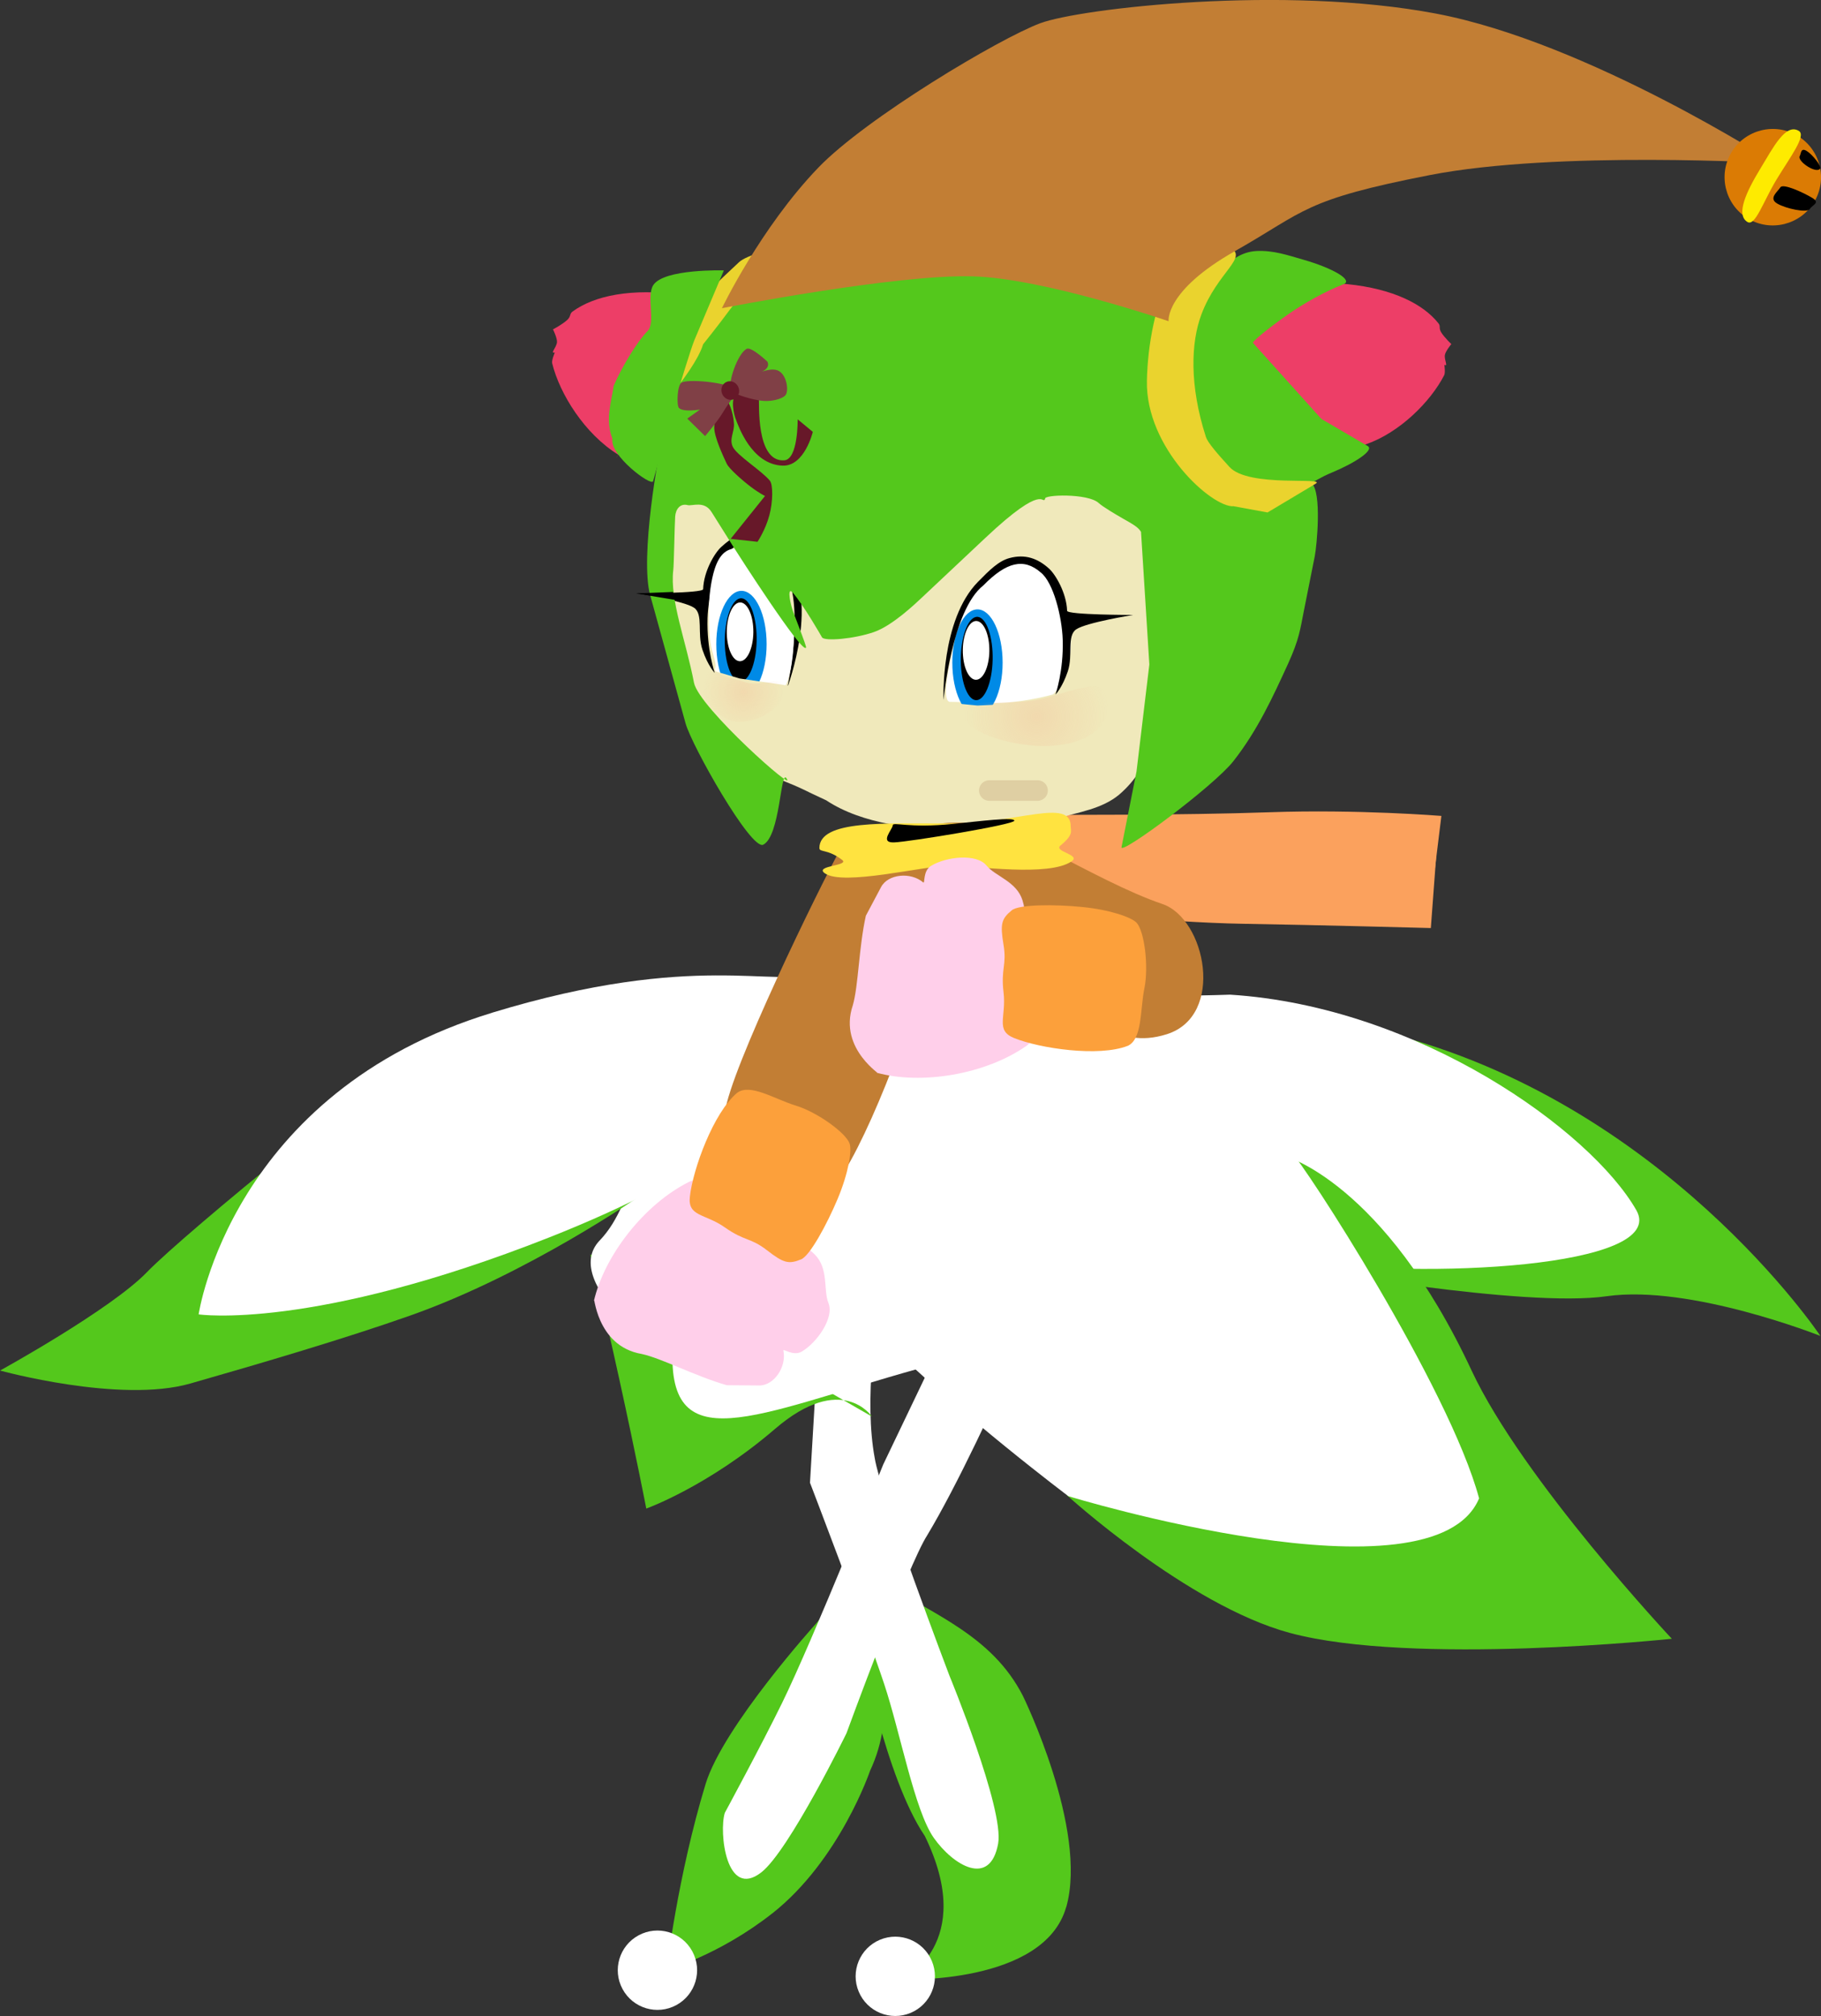 <svg version="1.1" xmlns="http://www.w3.org/2000/svg" xmlns:xlink="http://www.w3.org/1999/xlink" width="32.792" height="36.294" viewBox="0,0,32.792,36.294"><rect x="0" y="0" width="32.792" height="36.294" fill="#333333" stroke="none"/><defs><radialGradient cx="242.28" cy="175.381" r="1.312" gradientUnits="userSpaceOnUse" id="color-1"><stop offset="0" stop-color="#f5ab87" stop-opacity="0.251"/><stop offset="1" stop-color="#f5ab87" stop-opacity="0"/></radialGradient><radialGradient cx="237.01" cy="174.947" r="0.732" gradientUnits="userSpaceOnUse" id="color-2"><stop offset="0" stop-color="#f5ab87" stop-opacity="0.251"/><stop offset="1" stop-color="#f5ab87" stop-opacity="0"/></radialGradient></defs><g transform="translate(-223.617,-162.487)"><g data-paper-data="{&quot;isPaintingLayer&quot;:true}" fill-rule="nonzero" stroke-linejoin="miter" stroke-miterlimit="10" stroke-dasharray="" stroke-dashoffset="0" style="mix-blend-mode: normal"><g stroke="none" stroke-width="0" stroke-linecap="butt"><path d="M242.817,196.818c-0.396,1.403 -2.951,1.306 -2.951,1.306c0,0 1.353,-0.64 0.405,-2.583c-0.714,-1.054 -1.153,-3.426 -1.153,-3.426c0,0 -0.401,-1.618 0.525,-1.061c0.431,0.259 0.867,0.483 1.263,0.751c0.454,0.307 0.854,0.671 1.131,1.213c0,0 1.177,2.399 0.781,3.802z" fill="#54c81c"/><path d="M239.081,198.344c-0.153,-0.364 0.018,-0.782 0.381,-0.935c0.364,-0.153 0.782,0.018 0.935,0.381c0.153,0.364 -0.018,0.782 -0.381,0.935c-0.364,0.153 -0.782,-0.018 -0.935,-0.381z" fill="#ffffff"/></g><g stroke="none" stroke-width="0" stroke-linecap="butt"><path d="M237.522,196.935c-0.955,0.752 -1.901,1.018 -1.901,1.018c0,0 0.198,-1.692 0.702,-3.348c0.316,-1.038 1.993,-2.893 1.993,-2.893c0,0 0.962,-1.229 1.071,-0.231c0.051,0.465 0.13,0.913 0.155,1.357c0.028,0.509 -0.015,1.013 -0.257,1.528c0,0 -0.546,1.611 -1.762,2.569z" fill="#54c81c"/><path d="M235.116,197.329c0.347,-0.188 0.78,-0.059 0.968,0.288c0.188,0.347 0.059,0.78 -0.288,0.968c-0.347,0.188 -0.78,0.059 -0.968,-0.288c-0.188,-0.347 -0.059,-0.78 0.288,-0.968z" fill="#ffffff"/></g><path d="M249.455,178.137c0,0 -2.123,-0.256 -3.346,-0.191c-1.223,0.066 -3.471,0.29 -3.471,0.29l-0.058,-1.08c0,0 2.325,0.01 3.903,-0.046c1.578,-0.056 3.09,0.066 3.09,0.066z" fill="#fba15d" stroke="none" stroke-width="0" stroke-linecap="butt"/><path d="M249.383,179.195c0,0 -2.023,-0.055 -3.387,-0.077c-1.364,-0.022 -3.713,-0.257 -3.713,-0.257l0.308,-0.994c0,0 2.027,-0.033 3.608,-0.095c1.582,-0.062 3.282,0.109 3.282,0.109z" fill="#fba15d" stroke="none" stroke-width="0" stroke-linecap="butt"/><path d="M238.203,189.183l0.39,-6.616l1.502,0.385c0,0 -1.1,3.77 -0.727,5.78c0.098,0.64 1.345,3.919 1.345,3.919c0,0 0.992,2.403 0.878,3.028c-0.146,0.795 -0.811,0.388 -1.158,-0.104c-0.347,-0.492 -0.603,-1.897 -0.895,-2.774c-0.355,-1.067 -1.334,-3.618 -1.334,-3.618z" fill="#ffffff" stroke="none" stroke-width="0" stroke-linecap="butt"/><path d="M239.524,188.848l2.54,-5.303l1.019,0.65c0,0 -1.713,4.176 -2.767,5.928c-0.351,0.545 -1.456,3.568 -1.456,3.568c0,0 -1.032,2.111 -1.532,2.503c-0.636,0.498 -0.766,-0.726 -0.659,-1.07c0,0 0.652,-1.204 1.029,-1.973c0.557,-1.136 1.826,-4.304 1.826,-4.304z" fill="#ffffff" stroke="none" stroke-width="0" stroke-linecap="butt"/><g stroke="none" stroke-width="0" stroke-linecap="butt"><path d="M234.773,187.335c-0.301,-1.373 -0.525,-2.264 -0.525,-2.264l5.07,2.918c0,0 -0.541,-0.812 -1.745,0.223c-1.205,1.035 -2.318,1.434 -2.318,1.434c0,0 -0.181,-0.938 -0.482,-2.311z" fill="#54c81c"/><path d="M234.415,184.821c0.736,-0.775 0.293,-1.678 2.892,-3.134c2.625,-0.652 3.304,-2.201 3.304,-2.201l1.151,0.441c0,0 0.887,4.674 -1.031,7.047c-3.128,0.804 -4.943,1.867 -5.004,0.046c0,0 -2.053,-1.42 -1.312,-2.2z" fill="#ffffff"/></g><g stroke="none" stroke-width="0" stroke-linecap="butt"><path d="M247.057,185.315c0,0 4.043,-0.481 4.536,-1.522c0.493,-1.042 -3.987,-2.958 -3.036,-2.722c5.023,1.244 7.841,5.467 7.841,5.467c0,0 -2.341,-0.93 -3.847,-0.715c-1.506,0.216 -5.494,-0.508 -5.494,-0.508z" fill="#54c81c"/><path d="M238.682,180.225c0,0 4.283,0.266 7.087,0.169c3.398,0.215 6.497,2.452 7.314,3.879c0.595,1.041 -3.886,1.247 -6.094,0.908c-2.393,-0.368 -8.306,-4.956 -8.306,-4.956z" fill="#ffffff"/></g><g stroke="none" stroke-width="0" stroke-linecap="butt"><path d="M235.153,184.009c0,0 -2.026,1.413 -4.149,2.162c-1.171,0.413 -2.694,0.862 -3.961,1.224c-1.267,0.362 -3.425,-0.234 -3.425,-0.234c0,0 1.996,-1.097 2.65,-1.776c0.655,-0.679 4.565,-3.892 4.819,-3.796c0.253,0.097 4.067,2.42 4.067,2.42z" fill="#54c81c"/><path d="M232.481,180.718c3.679,-1.12 5.118,-0.427 5.817,-0.724c2.033,-0.863 1.672,-0.475 1.672,-0.475c0,0 -0.526,2.904 -6.467,5.247c-4.276,1.686 -6.309,1.384 -6.309,1.384c0,0 0.58,-3.999 5.287,-5.431z" fill="#ffffff"/></g><g data-paper-data="{&quot;index&quot;:null}" stroke="none" stroke-width="0" stroke-linecap="butt"><path d="M242.815,189.394c0,0 4.531,0.887 5.235,-0.359c0.715,-1.265 -1.311,-5.741 -1.311,-5.741c0,0 1.792,0.465 3.379,3.869c0.919,1.965 3.605,4.827 3.605,4.827c0,0 -4.662,0.493 -6.881,-0.106c-1.844,-0.498 -4.027,-2.491 -4.027,-2.491z" fill="#54c81c"/><path d="M246.873,183.237c0.19,0.146 2.842,4.225 3.379,6.225c-0.826,1.972 -7.396,-0.039 -7.396,-0.039c0,0 -1.937,-1.456 -3.292,-2.796c-1.628,-1.61 -1.541,-4.234 -1.005,-5.447c0.537,-1.213 0.545,0.366 3.313,0.168c2.086,-0.149 4.817,1.75 5,1.889z" fill="#ffffff"/></g><path d="M244.458,172.975c0.009,0.95 -0.077,1.897 -0.155,2.843c-0.01,0.39 -0.247,0.73 -0.534,0.976c-0.312,0.259 -0.734,0.314 -1.112,0.427c-0.59,0.154 -1.199,0.227 -1.808,0.199c-0.75,0.006 -1.698,-0.09 -2.354,-0.525c-0.448,-0.205 -0.379,-0.194 -0.842,-0.379c-0.925,-0.518 -1.572,-1.441 -1.89,-2.439c-0.195,-0.597 -0.293,-1.237 -0.222,-1.864c0.045,-0.264 0.342,-3.407 4.33,-3.469c4.212,-0.065 4.57,3.97 4.586,4.23z" data-paper-data="{&quot;index&quot;:null}" fill="#f0e9bb" stroke="none" stroke-width="0.172" stroke-linecap="butt"/><path d="M237.615,172.611c-0.416,-0.424 -0.558,-0.471 -0.861,-0.207c-0.227,0.178 -0.383,0.795 -0.396,1.214c-0.017,0.56 0.13,0.984 0.13,0.984c0,0 -0.124,-0.127 -0.222,-0.419c-0.098,-0.292 0.021,-0.638 -0.151,-0.755c-0.18,-0.123 -1.024,-0.259 -1.024,-0.259c0,0 1.186,-0 1.188,-0.075c0.01,-0.324 0.209,-0.655 0.326,-0.76c0.209,-0.188 0.336,-0.262 0.61,-0.19c0.197,0.052 0.315,0.169 0.523,0.381c0.675,0.688 0.058,2.337 0.058,2.337c0,0 0.391,-1.805 -0.18,-2.253z" data-paper-data="{&quot;index&quot;:null}" fill="#000000" stroke="none" stroke-width="0" stroke-linecap="butt"/><path d="M236.967,172.368c0.606,0.208 0.805,0.553 0.887,1.102c0.131,0.298 0.027,1.44 -0.181,1.434c-0.211,-0.033 -0.457,-0.073 -0.71,-0.128c-0.395,-0.086 -0.501,-0.189 -0.464,-0.271c0.026,-0.056 -0.044,-0.226 -0.079,-0.393c-0.035,-0.171 -0.035,-0.341 -0.037,-0.626c-0.002,-0.264 0.04,-0.555 0.102,-0.751c0.089,-0.279 0.235,-0.408 0.483,-0.368z" data-paper-data="{&quot;index&quot;:null}" fill="#ffffff" stroke="none" stroke-width="0.172" stroke-linecap="butt"/><path d="M235.903,167.796c0.555,0.43 -1.475,3.364 -1.154,2.876c-0.599,-0.37 -1.053,-1.089 -1.189,-1.647c-0.012,-0.051 0.048,-0.192 0.048,-0.192c-0.091,0.023 0.029,-0.088 0.039,-0.184c0.007,-0.075 -0.073,-0.235 -0.073,-0.235c-0.042,0.03 0.179,-0.091 0.261,-0.17c0.067,-0.065 0.036,-0.107 0.092,-0.148c0.39,-0.285 1.054,-0.429 1.977,-0.3z" data-paper-data="{&quot;index&quot;:null}" fill="#ed3e67" stroke="none" stroke-width="0.172" stroke-linecap="butt"/><path d="M244.164,172.062c-0.054,-0.091 -0.166,-0.147 -0.327,-0.24c-0.122,-0.07 -0.357,-0.208 -0.435,-0.279c-0.194,-0.18 -1.013,-0.152 -0.964,-0.074c-0.063,0.117 0.006,-0.317 -1.073,0.698l-1.149,1.08c-0.106,0.099 -0.525,0.502 -0.859,0.618c-0.358,0.125 -0.889,0.17 -0.937,0.097c0,0 -0.334,-0.588 -0.534,-0.812c-0.076,-0.085 -0.068,0.1 0.009,0.338c0.013,0.039 0.248,0.631 0.237,0.657c-0.058,0.141 -1.242,-1.708 -1.306,-1.81l-0.395,-0.629c-0.133,-0.212 -0.344,-0.104 -0.433,-0.126c-0.133,-0.034 -0.214,0.074 -0.223,0.207c-0.011,0.168 -0.021,0.862 -0.034,0.964c-0.065,0.537 0.227,1.264 0.373,2.027c0.086,0.446 1.892,2.04 1.662,1.716c-0.104,-0.146 -0.11,1.046 -0.415,1.2c-0.218,0.11 -1.288,-1.782 -1.399,-2.186l-0.637,-2.306c-0.187,-0.675 0.148,-2.585 0.246,-2.932l0.191,-0.678c0.352,-0.801 0.854,-1.516 1.529,-2.129c0.043,-0.039 0.667,-0.751 1.776,-1.125c0.7,-0.236 1.872,-0.275 1.964,-0.276c0.539,-0.007 1.591,-0.038 2.553,0.173c0.611,0.134 1.156,0.438 1.605,0.676c0.081,0.043 -0.788,1.092 -0.711,1.128c0.038,0.018 -0.199,1.004 -0.19,1.098l0.061,0.628c0.061,0.635 0.639,1.284 0.743,1.369c0.142,0.115 0.634,0.466 0.798,0.47l0.555,0.015c0.076,0.002 0.739,-0.479 0.792,-0.432c0.185,0.165 0.093,1.125 0.056,1.313l-0.198,0.993c-0.064,0.32 -0.081,0.5 -0.282,0.941c-0.276,0.604 -0.554,1.208 -0.988,1.759c-0.35,0.446 -2.044,1.705 -2.012,1.545l0.27,-1.363l0.231,-1.925l-0.15,-2.388z" data-paper-data="{&quot;index&quot;:null}" fill="#54c81c" stroke="none" stroke-width="0.172" stroke-linecap="butt"/><path d="M248.211,170.488c-1.034,0.353 -2.376,-1.809 -2.376,-1.809c0,-0.39 0.954,-1.187 2.041,-1.077c0.831,0.084 1.373,0.362 1.646,0.708c0.039,0.049 0.002,0.081 0.045,0.156c0.052,0.09 0.216,0.25 0.187,0.213c0,0 -0.107,0.129 -0.118,0.199c-0.014,0.09 0.065,0.219 -0.009,0.177c0,0 0.02,0.142 -0.003,0.186c-0.247,0.481 -0.808,1.039 -1.413,1.246z" data-paper-data="{&quot;index&quot;:null}" fill="#ed3e67" stroke="none" stroke-width="0.172" stroke-linecap="butt"/><path d="M245.04,169.375c0.099,0.069 -0.002,-0.526 0.132,-1.107c0.143,-0.62 0.533,-1.232 1.067,-1.262c0.308,-0.017 0.584,0.081 0.844,0.155c0.536,0.153 0.913,0.372 0.725,0.444c-0.32,0.123 -0.73,0.353 -1.004,0.547c-0.391,0.276 -0.642,0.488 -0.623,0.509l1.231,1.368l0.83,0.486c0.138,0.071 -0.231,0.31 -0.647,0.482c-0.359,0.148 -0.609,0.371 -0.736,0.409c-0.562,0.171 -0.488,-0.091 -1.146,-0.446c-0.383,-0.207 -0.822,-1.69 -0.673,-1.586z" data-paper-data="{&quot;index&quot;:null}" fill="#54c81c" stroke="none" stroke-width="0.172" stroke-linecap="butt"/><path d="M244.27,169.339c0.029,-1.328 0.568,-2.837 1.477,-2.405c0.381,0.181 -0.205,0.433 -0.497,1.218c-0.186,0.499 -0.219,1.266 0.083,2.203c0.032,0.098 0.197,0.29 0.423,0.538c0.347,0.381 1.771,0.172 1.55,0.304l-0.864,0.516l-0.61,-0.112c-0.388,0.028 -1.589,-1.047 -1.562,-2.262z" data-paper-data="{&quot;index&quot;:null}" fill="#ead32e" stroke="none" stroke-width="0.172" stroke-linecap="butt"/><path d="M235.871,169.379c-0.043,-0.134 0.084,-0.355 0.081,-0.475c-0.008,-0.279 0.189,-0.96 0.688,-1.429l0.284,-0.267c0.14,-0.131 0.651,-0.266 0.751,-0.202c0.12,0.158 -0.504,0.496 -0.918,1.06c-0.198,0.27 -0.479,0.62 -0.479,0.62c-0.08,0.275 -0.407,0.694 -0.407,0.694z" data-paper-data="{&quot;index&quot;:null}" fill="#ead32e" stroke="none" stroke-width="0.172" stroke-linecap="butt"/><path d="M236.124,168.604c-0.06,0.142 -0.276,0.841 -0.371,1.186l-0.375,1.36c-0.028,0.1 -0.787,-0.461 -0.733,-0.766c-0.133,-0.346 -0.021,-0.642 0.023,-0.952c0.147,-0.339 0.425,-0.8 0.611,-0.986c0.149,-0.15 -0.026,-0.628 0.102,-0.826c0.193,-0.298 1.271,-0.265 1.271,-0.265z" data-paper-data="{&quot;index&quot;:null}" fill="#54c81c" stroke="none" stroke-width="0.172" stroke-linecap="butt"/><path d="M241.432,176.719h0.869" data-paper-data="{&quot;index&quot;:null}" fill="none" stroke="#dfcfa3" stroke-width="0.37" stroke-linecap="round"/><g data-paper-data="{&quot;index&quot;:null}" stroke="none" stroke-linecap="butt"><path d="M236.969,175.042c-0.25,0 -0.453,-0.429 -0.453,-0.959c0,-0.529 0.203,-0.959 0.453,-0.959c0.25,0 0.453,0.429 0.453,0.959c0,0.529 -0.203,0.959 -0.453,0.959z" fill="#008ae6" stroke-width="0"/><path d="M236.974,173.258c0.079,0.008 0.148,0.098 0.197,0.239c0.048,0.141 0.076,0.331 0.071,0.538c-0.005,0.207 -0.042,0.391 -0.097,0.522c-0.055,0.131 -0.129,0.208 -0.208,0.201c-0.079,-0.007 -0.148,-0.098 -0.197,-0.239c-0.048,-0.141 -0.076,-0.331 -0.071,-0.538c0.005,-0.207 0.042,-0.391 0.097,-0.522c0.055,-0.131 0.129,-0.208 0.208,-0.201z" fill="#000000" stroke-width="0.028"/><path d="M237.118,173.496c0.042,0.098 0.067,0.231 0.065,0.377c-0.002,0.146 -0.031,0.277 -0.075,0.371c-0.045,0.094 -0.105,0.15 -0.171,0.147c-0.066,-0.003 -0.125,-0.065 -0.167,-0.163c-0.042,-0.098 -0.067,-0.231 -0.065,-0.377c0.002,-0.146 0.031,-0.277 0.075,-0.371c0.045,-0.094 0.105,-0.15 0.171,-0.147c0.066,0.003 0.125,0.065 0.167,0.163z" fill="#ffffff" stroke-width="0.018"/></g><path d="M235.067,173.17l0.667,-0.026l0.103,0.154z" data-paper-data="{&quot;index&quot;:null}" fill="#000000" stroke="none" stroke-width="0" stroke-linecap="butt"/><path d="M241.069,173.233c0.356,-0.514 0.662,-0.651 1.019,-0.651c0.5,0 0.795,0.769 0.813,1.386c0.02,0.693 -0.32,1.02 -0.32,1.02c0,0 -0.444,0.13 -0.935,0.154c-0.315,0.015 -0.665,-0.019 -0.925,-0.019c-0.25,-0.027 0.261,-1.763 0.348,-1.889z" data-paper-data="{&quot;index&quot;:null}" fill="#ffffff" stroke="none" stroke-width="0.172" stroke-linecap="butt"/><g data-paper-data="{&quot;index&quot;:null}" stroke="none" stroke-linecap="butt"><path d="M241.219,175.376c-0.25,0 -0.453,-0.429 -0.453,-0.959c0,-0.529 0.203,-0.959 0.453,-0.959c0.25,0 0.453,0.429 0.453,0.959c0,0.529 -0.203,0.959 -0.453,0.959z" fill="#008ae6" stroke-width="0"/><path d="M241.224,173.592c0.079,0.008 0.148,0.098 0.197,0.239c0.048,0.141 0.076,0.331 0.071,0.538c-0.005,0.207 -0.042,0.391 -0.097,0.522c-0.055,0.131 -0.129,0.208 -0.208,0.201c-0.079,-0.007 -0.148,-0.098 -0.197,-0.239c-0.048,-0.141 -0.076,-0.331 -0.071,-0.538c0.005,-0.207 0.042,-0.391 0.097,-0.522c0.055,-0.131 0.129,-0.208 0.208,-0.201z" fill="#000000" stroke-width="0.028"/><path d="M241.368,173.83c0.042,0.098 0.067,0.231 0.065,0.377c-0.002,0.146 -0.031,0.277 -0.075,0.371c-0.045,0.094 -0.105,0.15 -0.171,0.147c-0.066,-0.003 -0.125,-0.065 -0.167,-0.163c-0.042,-0.098 -0.067,-0.231 -0.065,-0.377c0.002,-0.146 0.031,-0.277 0.075,-0.371c0.045,-0.094 0.105,-0.15 0.171,-0.147c0.066,0.003 0.125,0.065 0.167,0.163z" fill="#ffffff" stroke-width="0.018"/></g><path d="M242.145,175.146c0,0 -0.033,0.549 -0.439,0.628c-0.407,0.078 -0.953,-0.631 -0.953,-0.631l0.467,0.046z" data-paper-data="{&quot;index&quot;:null}" fill="#f0e9bb" stroke="none" stroke-width="0" stroke-linecap="butt"/><path d="M240.608,175.08c0,0 -0.056,-1.429 0.619,-2.117c0.208,-0.212 0.375,-0.379 0.572,-0.43c0.274,-0.072 0.499,0.001 0.708,0.19c0.116,0.105 0.315,0.436 0.326,0.76c0.002,0.075 1.188,0.075 1.188,0.075c0,0 -0.844,0.136 -1.024,0.259c-0.172,0.117 -0.054,0.463 -0.151,0.755c-0.098,0.292 -0.222,0.419 -0.222,0.419c0,0 0.147,-0.424 0.13,-0.984c-0.013,-0.419 -0.169,-1.037 -0.396,-1.214c-0.303,-0.264 -0.616,-0.192 -1.032,0.232c-0.571,0.448 -0.717,2.058 -0.717,2.058z" data-paper-data="{&quot;index&quot;:null}" fill="#000000" stroke="none" stroke-width="0" stroke-linecap="butt"/><path d="M237.854,174.836c0,0 -0.136,0.533 -0.55,0.533c-0.414,0 -0.817,-0.8 -0.817,-0.8l0.45,0.133z" fill="#f0e9bb" stroke="none" stroke-width="0" stroke-linecap="butt"/><g stroke="none" stroke-width="0" stroke-linecap="butt"><path d="M236.707,170.843c-0.055,-0.119 -0.235,-0.494 -0.228,-0.669c0.009,-0.229 0.15,-0.472 0.198,-0.494c0.043,-0.02 0.144,0.208 0.157,0.434c0.009,0.15 -0.088,0.274 -0.022,0.415c0.073,0.157 0.527,0.436 0.67,0.614c0.055,0.069 0.057,0.373 -0.011,0.623c-0.071,0.265 -0.213,0.475 -0.213,0.475l-0.484,-0.053l0.619,-0.772c0,0 -0.103,-0.049 -0.259,-0.167c-0.167,-0.127 -0.388,-0.327 -0.426,-0.407z" fill="#671829"/><path d="M236.88,170.067c-0.056,-0.121 -0.108,-0.415 -0.006,-0.462c0.102,-0.047 0.353,-0.044 0.408,0.077c0.013,0.028 -0.062,1.129 0.458,1.092c0.252,-0.018 0.241,-0.738 0.241,-0.738l0.273,0.226c0,0 -0.148,0.62 -0.542,0.608c-0.569,-0.017 -0.804,-0.74 -0.833,-0.803z" fill="#671829"/><path d="M237.435,168.997c0,0 0.068,0.105 -0.099,0.182c-0.039,0.018 0.194,-0.09 0.318,-0.006c0.139,0.093 0.168,0.363 0.106,0.431c-0.067,0.073 -0.279,0.124 -0.464,0.093c-0.27,-0.045 -0.5,-0.142 -0.518,-0.181c-0.06,-0.13 0.12,-0.663 0.285,-0.749c0.084,-0.044 0.372,0.23 0.372,0.23z" fill="#804046"/><path d="M235.843,169.831c-0.043,-0.042 -0.034,-0.424 0.054,-0.46c0.172,-0.07 0.921,0.018 0.981,0.148c0.018,0.039 -0.108,0.168 -0.249,0.403c-0.097,0.161 -0.315,0.416 -0.315,0.416l-0.321,-0.315l0.229,-0.163c0,0 -0.296,0.052 -0.378,-0.028z" data-paper-data="{&quot;index&quot;:null}" fill="#804046"/><path d="M236.697,169.364c0.079,-0.037 0.175,0.003 0.214,0.088c0.039,0.085 0.007,0.183 -0.073,0.22c-0.079,0.037 -0.175,-0.003 -0.214,-0.088c-0.039,-0.085 -0.007,-0.183 0.073,-0.22z" fill="#671829"/></g><path d="M238.823,183.574c-0.198,0.322 -0.784,0.225 -1.133,0.051c-0.451,-0.223 -1.074,-0.626 -1.017,-1.116c0.086,-0.746 1.7,-4.055 2.074,-4.728c0.463,-0.833 1.726,-0.056 1.807,-0.074c0.368,-0.083 0.023,0.395 -0.084,1.335c-0.153,1.149 -1.048,3.559 -1.646,4.532z" fill="#c27e34" stroke="none" stroke-width="0.172" stroke-linecap="butt"/><g data-paper-data="{&quot;index&quot;:null}" stroke="none" stroke-width="0.172" stroke-linecap="butt"><path d="M236.706,184.108c0.004,0.01 0.725,0.769 0.934,0.869c0.352,0.168 0.31,-0.249 0.651,0.097c0.253,0.256 0.149,0.636 0.244,0.87c0.109,0.266 -0.205,0.715 -0.481,0.876c-0.153,0.089 -0.339,-0.062 -0.33,-0.019c0.061,0.291 -0.167,0.631 -0.435,0.629l-0.585,-0.005c-0.568,-0.163 -1.171,-0.484 -1.53,-0.562c-0.84,-0.143 -0.855,-1.123 -0.862,-0.955c0.187,-0.812 0.902,-1.738 1.712,-2.143c0.167,-0.077 0.51,-0.098 0.68,0.344z" fill="#ffcfea"/><path d="M237.947,182.391c0.384,0.117 0.907,0.492 0.971,0.688c0.042,0.129 -0.024,0.532 -0.217,0.992c-0.194,0.461 -0.501,1.025 -0.657,1.088c-0.225,0.092 -0.317,0.068 -0.616,-0.164c-0.299,-0.232 -0.399,-0.158 -0.758,-0.411c-0.359,-0.253 -0.671,-0.19 -0.63,-0.554c0.056,-0.5 0.424,-1.508 0.85,-1.868c0.236,-0.177 0.673,0.112 1.057,0.229z" fill="#fca03b"/></g><path d="M239.568,180.819c-0.276,-0.243 0.106,-1.729 0.035,-1.911c-0.068,-0.172 0.292,-1.168 0.369,-1.279c0.298,-0.431 1.01,-0.32 1.183,-0.32c0.136,0 0.782,0.046 0.883,0.13c0.327,0.272 0.412,0.979 0.4,1.696c-0.004,0.821 0.59,1.289 0.25,1.671c-0.41,0.343 -3.119,0.013 -3.119,0.013z" data-paper-data="{&quot;index&quot;:null}" fill="#c27e34" stroke="none" stroke-width="0.172" stroke-linecap="butt"/><path d="M242.478,179.011c-0.761,-0.674 -1.662,-1.487 -1.313,-1.689c0.349,-0.203 2.15,1.022 3.384,1.44c0.78,0.265 1.132,2.009 0.083,2.343c-0.971,0.309 -1.246,-0.502 -1.44,0.006c-0.149,0.394 0.325,-1.837 -0.062,-1.95c0,0 0.296,0.656 -0.652,-0.15z" data-paper-data="{&quot;index&quot;:null}" fill="#c27e34" stroke="none" stroke-width="0.172" stroke-linecap="butt"/><path d="M238.372,177.757c0,-0.513 1.179,-0.444 2.365,-0.444c1.186,0 2.161,-0.466 2.161,0.048c0,0.091 0.058,0.148 -0.184,0.348c-0.134,0.111 0.382,0.163 0.197,0.287c-0.417,0.279 -1.695,0.079 -2.224,0.079c-0.438,0 -1.888,0.368 -2.217,0.134c-0.197,-0.14 0.452,-0.133 0.312,-0.241c-0.259,-0.199 -0.409,-0.133 -0.409,-0.212z" fill="#ffe340" stroke="none" stroke-width="0" stroke-linecap="butt"/><path d="M239.693,177.346c0,-0.07 0.287,0.057 1.086,-0.026c0.497,-0.051 1.104,-0.128 1.104,-0.058c0,0.07 -1.893,0.381 -2.166,0.391c-0.273,0.01 -0.024,-0.237 -0.024,-0.308z" fill="#000000" stroke="none" stroke-width="0" stroke-linecap="butt"/><path d="M236.617,168.036c0,0 0.696,-1.45 1.736,-2.531c0.857,-0.891 3.258,-2.325 3.997,-2.6c0.721,-0.268 4.39,-0.692 7.128,-0.173c2.737,0.519 6.1,2.694 6.1,2.694c0,0 -3.927,-0.233 -6.214,0.213c-2.287,0.446 -2.237,0.649 -3.507,1.368c-1.27,0.719 -1.196,1.263 -1.196,1.263c0,0 -2.238,-0.771 -3.526,-0.808c-1.386,-0.04 -4.518,0.574 -4.518,0.574z" fill="#c27e34" stroke="none" stroke-width="0" stroke-linecap="butt"/><g stroke-width="0" stroke-linecap="butt"><path d="M255.091,166.42c-0.41,-0.249 -0.541,-0.783 -0.293,-1.193c0.249,-0.41 0.783,-0.541 1.193,-0.293c0.41,0.249 0.541,0.783 0.293,1.193c-0.249,0.41 -0.783,0.541 -1.193,0.293z" fill="#db7b04" stroke="none"/><path d="M256.01,164.844c0.141,0.085 -0.161,0.477 -0.401,0.874c-0.241,0.397 -0.384,0.85 -0.525,0.765c-0.215,-0.13 -0.016,-0.55 0.225,-0.947c0.241,-0.397 0.462,-0.837 0.701,-0.692z" fill="#feeb00" stroke="#000000"/><path d="M256.249,166.048c0.155,0.094 0.006,0.123 -0.041,0.201c-0.047,0.077 -0.437,-0.006 -0.592,-0.1c-0.155,-0.094 0.014,-0.212 0.061,-0.289c0.047,-0.077 0.417,0.095 0.572,0.188z" fill="#000000" stroke="none"/><path d="M256.026,165.297c0.025,-0.041 0.015,-0.159 0.124,-0.093c0.109,0.066 0.27,0.276 0.245,0.317c-0.025,0.041 -0.108,0.035 -0.217,-0.031c-0.109,-0.066 -0.177,-0.152 -0.152,-0.193z" fill="#000000" stroke="none"/></g><path d="M240.968,175.335c0,-0.322 0.805,-0.127 1.396,-0.263c0.157,-0.036 0.332,-0.093 0.5,-0.141c0.394,-0.113 0.747,-0.175 0.727,0.204c-0.028,0.541 -0.535,0.783 -1.185,0.783c-0.608,0 -1.438,-0.261 -1.438,-0.583z" fill="url(#color-1)" stroke="none" stroke-width="0" stroke-linecap="butt"/><path d="M237.743,174.901c0,0.322 -0.463,0.583 -0.803,0.583c-0.363,0 -0.766,-0.401 -0.781,-0.943c-0.011,-0.379 0.266,0.003 0.486,0.116c0.094,0.048 0.272,0.065 0.359,0.101c0.33,0.135 0.739,-0.179 0.739,0.143z" data-paper-data="{&quot;index&quot;:null}" fill="url(#color-2)" stroke="none" stroke-width="0" stroke-linecap="butt"/><g data-paper-data="{&quot;index&quot;:null}" stroke="none" stroke-width="0.172" stroke-linecap="butt"><path d="M242.125,180.552c0.307,0.36 0.125,0.651 -0.022,0.762c-0.742,0.52 -1.897,0.707 -2.7,0.485c0.152,0.074 -0.703,-0.406 -0.429,-1.213c0.102,-0.353 0.107,-1.036 0.235,-1.613l0.274,-0.516c0.126,-0.237 0.534,-0.276 0.76,-0.083c0.034,0.028 -0.012,-0.207 0.14,-0.299c0.273,-0.166 0.817,-0.228 0.999,-0.005c0.16,0.195 0.544,0.285 0.649,0.629c0.141,0.465 -0.206,0.229 -0.225,0.619c-0.012,0.232 0.312,1.227 0.319,1.235z" fill="#ffcfea"/><path d="M243.923,181.316c-0.52,0.203 -1.581,0.047 -2.047,-0.142c-0.339,-0.138 -0.135,-0.382 -0.187,-0.818c-0.052,-0.436 0.061,-0.489 -0.001,-0.862c-0.062,-0.373 -0.039,-0.465 0.149,-0.619c0.13,-0.107 0.772,-0.109 1.27,-0.059c0.497,0.049 0.883,0.184 0.976,0.282c0.142,0.149 0.222,0.788 0.142,1.181c-0.08,0.393 -0.034,0.915 -0.302,1.038z" fill="#fca03b"/></g></g></g></svg>